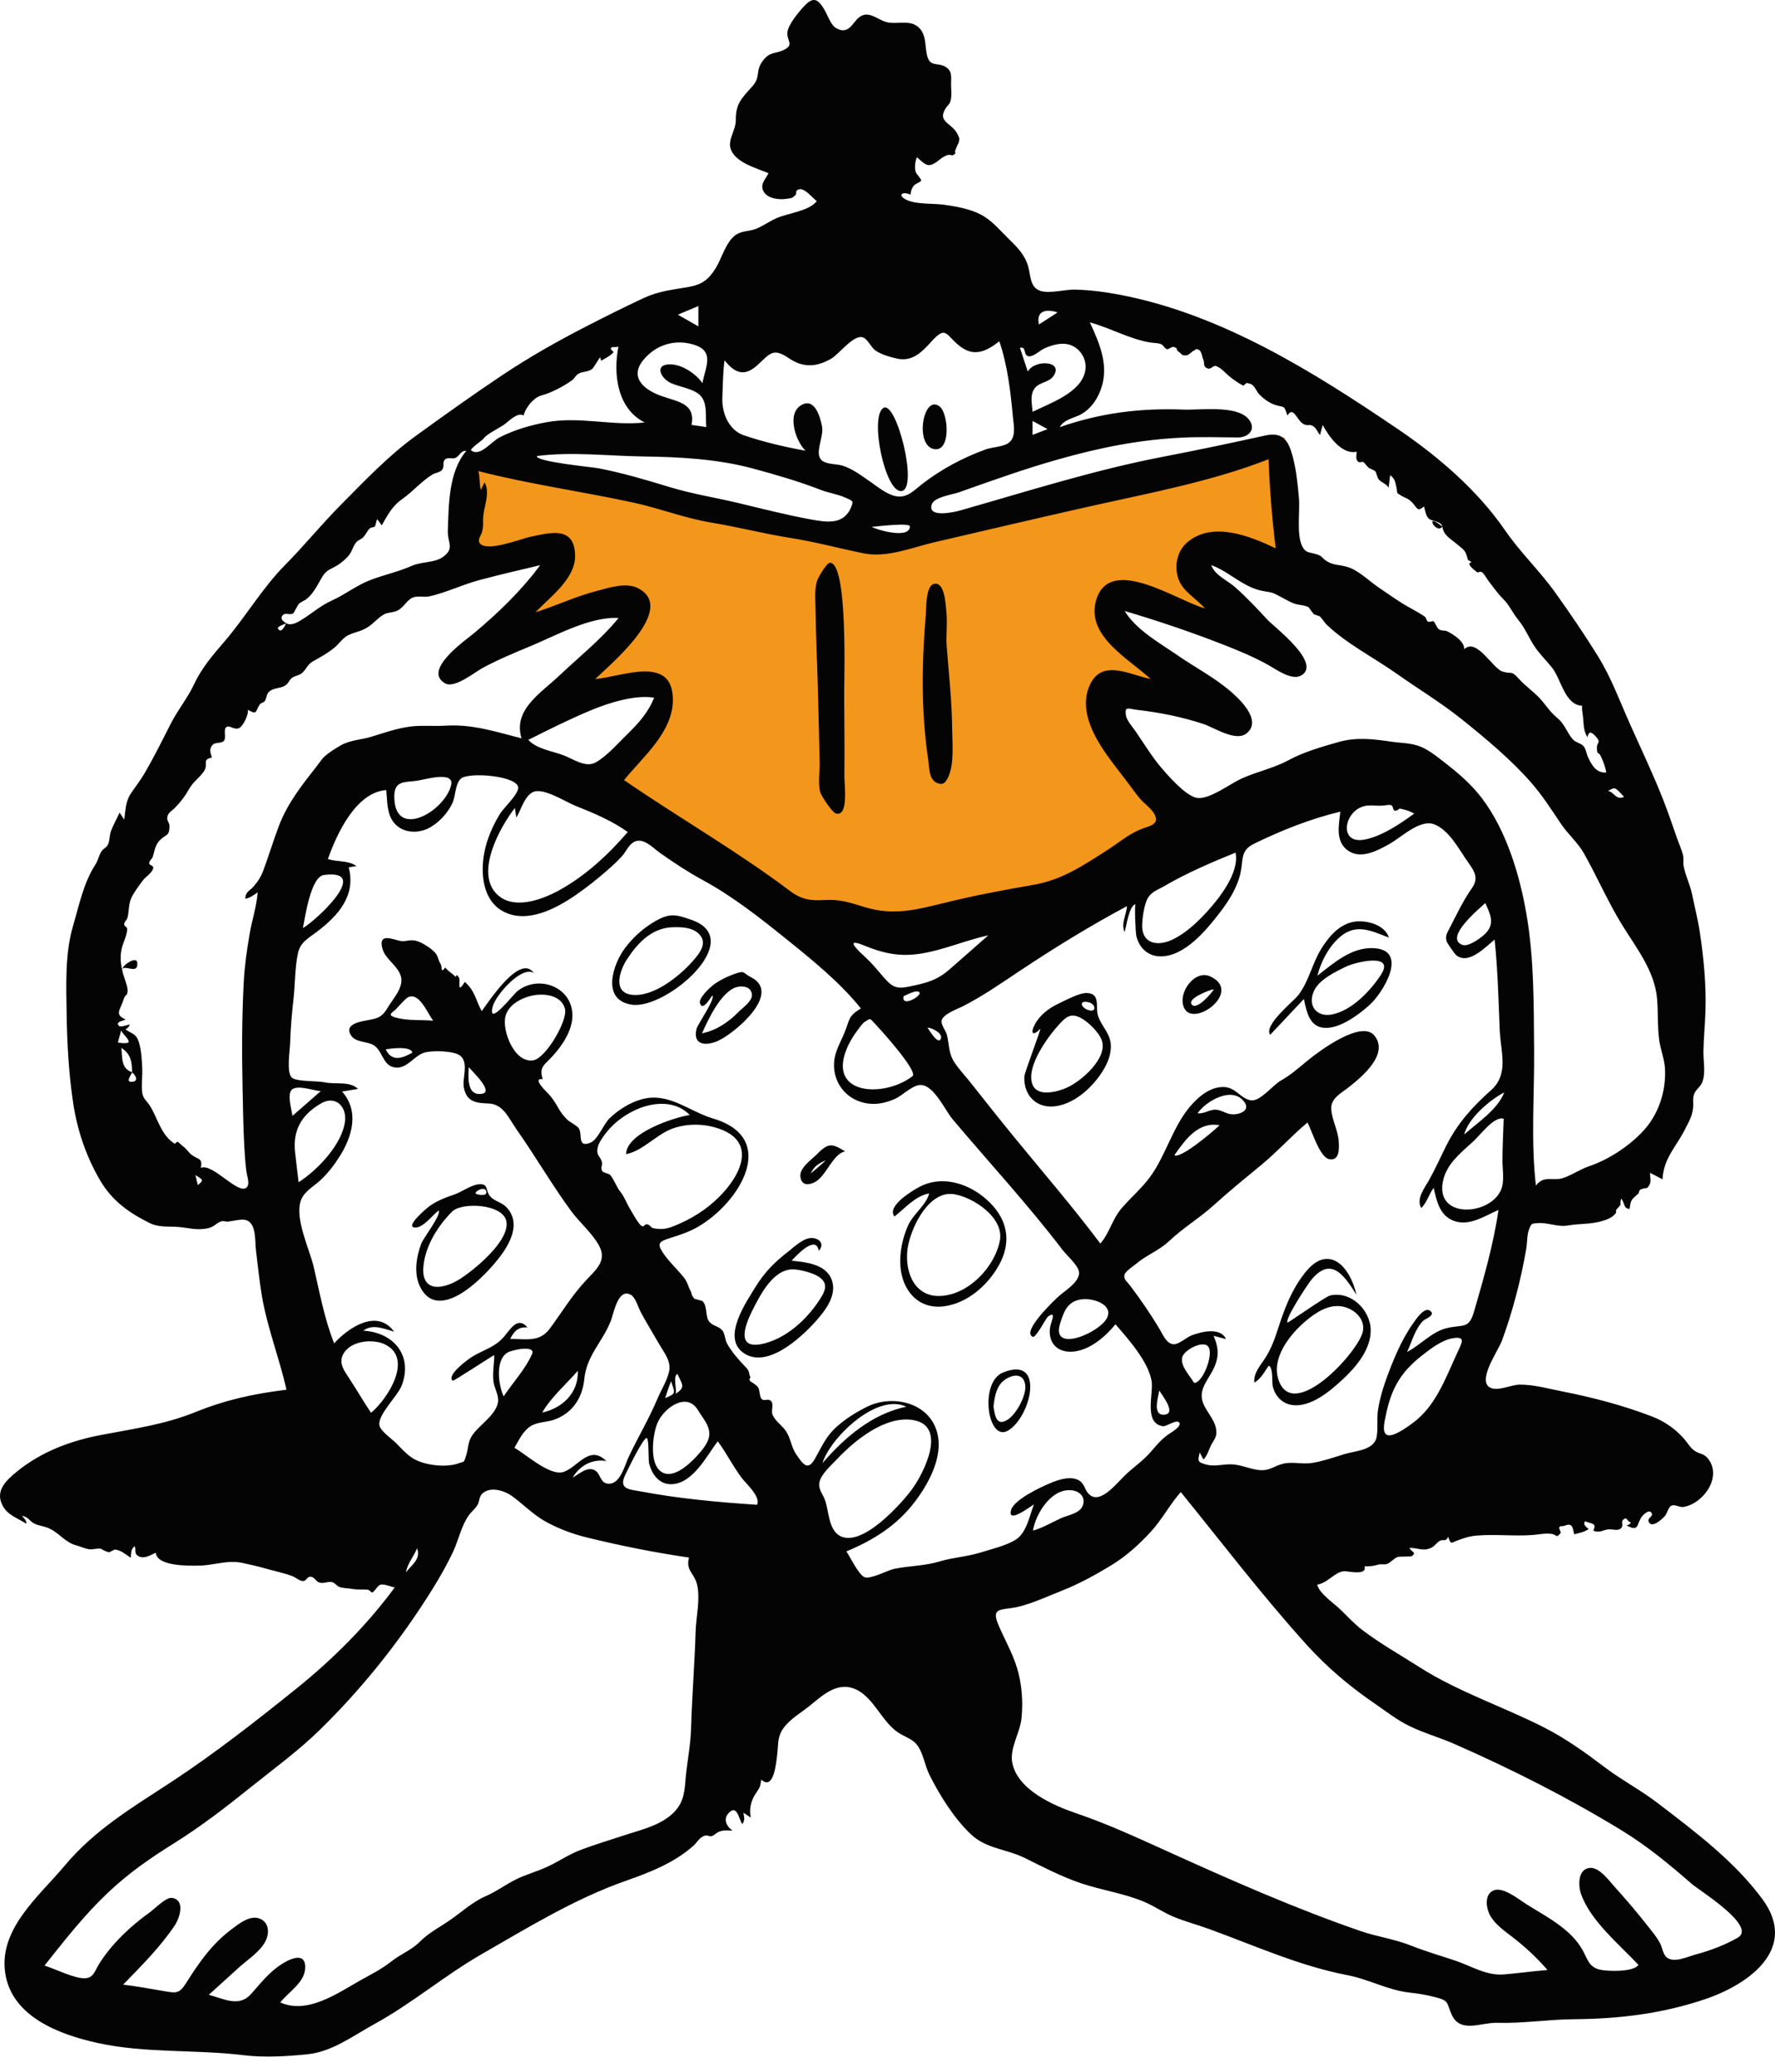 <svg width="108" height="126" viewBox="0 0 108 126" fill="none" xmlns="http://www.w3.org/2000/svg">
<g id="Vector">
<path fill-rule="evenodd" clip-rule="evenodd" d="M28.548 28.136C28.42 30.231 28.291 32.326 28.163 34.422C28.988 34.184 34.234 32.64 33.91 34.206C33.678 35.328 32.203 36.542 31.451 37.324C30.759 38.043 30.047 38.744 29.317 39.424C30.659 38.91 32.013 38.424 33.376 37.969C34.407 37.624 35.446 37.288 36.503 37.03C36.896 36.934 37.955 36.543 38.326 36.81C39.3 37.511 34.015 42.673 33.291 43.401C34.315 42.925 35.363 42.492 36.429 42.121C37.199 41.853 39.576 40.83 40.257 41.704C40.986 42.639 39.18 44.787 38.679 45.468C37.962 46.444 37.184 47.38 36.368 48.275C39.76 51.322 43.745 54.033 47.986 55.718C51.096 56.953 54.151 57.268 57.433 56.59C60.804 55.893 64.037 54.557 67.11 53.03C68.915 52.133 70.697 51.162 72.393 50.071C71.694 49.22 71.015 48.352 70.355 47.47C69.413 46.211 68.255 44.835 67.718 43.336C67.193 41.868 69.165 42.155 70.111 42.235C71.48 42.35 72.846 42.595 74.188 42.888C73.239 42.228 72.307 41.541 71.394 40.832C70.204 39.909 68.617 38.864 67.838 37.535C67.153 36.367 68.656 36.662 69.351 36.815C71.009 37.18 72.621 37.802 74.202 38.409C75.36 38.853 76.51 39.319 77.65 39.809C76.943 39.194 76.259 38.55 75.602 37.882C74.719 36.984 73.528 35.888 73.132 34.651C72.326 32.134 77.749 34.033 78.675 34.422C78.504 31.813 78.334 29.205 78.163 26.597C70.981 28.507 63.8 30.418 56.619 32.329C55.843 32.536 54.872 32.986 54.062 33.01C53.329 33.032 52.444 32.702 51.729 32.565L38.734 30.082C35.339 29.433 31.943 28.785 28.548 28.136Z" fill="#F3961C"/>
<path fill-rule="evenodd" clip-rule="evenodd" d="M105.73 117.848C104.954 118.292 104.046 118.634 103.185 118.864C102.679 118.999 101.843 119.416 101.399 119.034C101.186 118.851 101.137 118.434 101.011 118.192C100.812 117.81 100.528 117.48 100.263 117.142C99.62 116.323 98.951 115.533 98.251 114.762C97.919 114.397 97.313 113.545 96.729 113.601C96 113.671 96.018 114.679 96.2 115.194C96.781 116.835 98.541 118.265 99.691 119.5C99.399 119.95 97.793 119.897 97.348 119.791C96.667 119.631 96.598 119.146 96.288 118.592C95.561 117.297 94.088 116.572 92.876 115.81C92.434 115.532 91.496 114.763 90.92 114.956C90.375 115.14 90.398 115.837 90.572 116.292C90.835 116.979 91.581 117.456 92.133 117.891C92.869 118.47 93.543 119.101 94.156 119.81C93.272 119.882 92.391 120.007 91.509 120.08C90.442 120.168 89.553 119.582 88.571 119.25C87.658 118.942 86.749 118.682 85.852 118.326C84.844 117.927 83.789 117.788 82.773 117.438C78.785 116.065 74.877 114.337 71.034 112.596C69.203 111.766 67.409 110.936 65.501 110.286C64.111 109.813 61.925 108.87 61.593 107.213C61.418 106.338 62.057 105.397 62.151 104.523C62.262 103.494 62.175 102.362 61.861 101.375C61.585 100.506 61.127 99.7 60.767 98.866C60.346 97.893 60.723 97.908 61.539 97.798C62.516 97.665 63.657 97.115 64.575 96.757C65.633 96.344 66.682 95.767 67.651 95.174C68.528 94.638 69.29 93.946 69.988 93.195C70.698 92.431 71.157 91.526 71.844 90.743C74.376 93.858 76.784 97.02 79.475 100.001C80.745 101.407 82.126 102.57 83.692 103.64C84.345 104.087 84.994 104.597 85.706 104.95C86.596 105.392 87.592 105.666 88.507 106.07C92.016 107.616 95.365 109.306 98.639 111.301C100.223 112.266 101.553 113.373 102.947 114.584C103.381 114.961 106.937 117.157 105.73 117.848ZM64.563 92.33C63.996 92.587 63.455 92.921 62.85 93.086C63.022 92.042 63.995 90.468 65.244 90.641C65.721 90.707 66.081 91.078 65.871 91.588C65.681 92.053 64.967 92.148 64.563 92.33ZM25.088 64.023C24.445 64.378 23.846 64.585 23.469 63.823C23.748 63.767 25.017 63.598 25.088 64.023ZM24.018 61.869C23.521 61.718 23.918 61.56 24.089 61.378C24.223 61.237 24.663 60.74 24.818 60.658C25.499 60.297 26.026 61.641 26.352 62.077C25.58 62.008 24.769 62.097 24.018 61.869ZM29.33 66.52C28.388 66.68 28.493 65.501 28.521 64.905C28.72 65.147 30.064 66.396 29.33 66.52ZM32.451 64.485C31.303 64.679 30.544 62.695 30.75 61.828C30.931 61.063 31.821 60.636 32.529 60.524C33.216 60.414 34.172 60.564 34.376 61.355C34.556 62.055 33.216 64.356 32.451 64.485ZM59.628 94.43C58.803 94.683 57.995 94.715 57.166 94.964C56.224 95.246 55.354 95.221 54.411 95.413C54.027 95.492 52.993 96.05 52.619 95.926C52.248 95.802 51.712 94.652 51.499 94.353C53.167 93.659 54.59 92.764 55.689 91.303C56.563 90.141 57.501 88.401 56.951 86.901C56.331 85.211 54.192 84.844 52.767 85.55C52.092 85.884 51.424 86.299 50.868 86.808C50.232 87.39 49.982 88.025 49.57 88.742C49.153 89.468 48.861 89.064 48.445 88.448C48.089 87.921 48.136 87.389 47.691 86.87C47.464 86.605 47.113 86.349 46.995 86.006C46.92 85.789 47.078 85.404 46.936 85.233C46.736 84.993 46.492 85.275 46.324 85.061C46.203 84.905 46.242 84.549 46.117 84.355C46.008 84.244 45.886 84.149 45.752 84.071C45.589 83.99 45.56 83.89 45.663 83.769C45.533 83.529 45.658 83.448 45.381 83.157C44.949 82.702 44.555 82.267 44.248 81.731C44.107 81.485 44.121 81.121 43.946 80.909C43.706 80.617 43.307 80.661 43.101 80.3C42.918 79.978 43.041 79.415 42.738 79.123C42.578 79.078 42.419 79.033 42.259 78.989C42.139 78.872 42.069 78.731 42.049 78.564C41.88 78.305 41.847 78.001 41.635 77.728C41.229 77.205 40.682 76.721 40.323 76.17C39.946 75.591 40.146 75.493 40.801 75.286C41.392 75.098 41.932 74.925 42.48 74.606C45.012 73.132 47.413 69.223 43.394 68.028C41.902 67.585 40.676 66.394 39.023 66.862C38.306 67.065 37.625 67.498 37.09 68.011C36.721 68.365 36.379 69.314 35.925 69.496C35.109 69.823 35.454 69.006 35.222 68.631C35.112 68.452 34.667 68.246 34.502 68.083C34.308 67.892 34.121 67.651 33.987 67.415C33.737 66.976 33.585 66.732 33.225 66.375C33.089 66.24 32.412 65.544 33.023 65.635C32.776 64.881 33.136 64.768 33.635 64.217C34.221 63.57 34.826 62.672 34.829 61.765C34.836 60.026 32.775 59.246 31.48 60.279C31.216 60.489 29.658 62.517 29.977 61.224C30.149 60.526 31.741 58.705 32.478 59.176C31.651 57.971 29.752 60.897 29.309 61.496C28.931 60.801 28.904 60.257 28.279 59.719C27.771 60.535 28.04 59.643 27.927 59.462C27.685 59.071 27.818 59.518 27.687 59.379C27.523 59.206 27.266 59.07 27.092 58.84C26.794 59.245 26.913 58.81 26.822 58.658C26.608 58.305 26.691 58.1 26.325 57.793C26.058 57.57 25.533 57.223 25.175 57.191C24.762 57.155 24.647 57.313 24.226 57.196C23.69 57.047 23.016 56.818 23.275 57.714C23.463 58.365 24.229 58.736 24.397 59.401C24.566 60.071 23.903 60.746 23.582 61.295C23.169 61.999 22.832 61.942 22.085 62.101C21.607 62.202 20.969 62.419 21.379 62.999C21.672 63.413 22.357 63.326 22.743 63.571C23.285 63.915 23.277 64.763 23.969 64.91C24.73 65.073 25.166 64.225 25.808 64.02C26.265 63.875 27.678 63.891 28.038 64.234C28.527 64.701 28.104 65.593 28.227 66.173C28.411 67.033 28.993 67.086 29.729 67.113C30.635 67.147 30.953 68.017 31.441 68.707C32.582 70.324 33.574 72.047 34.743 73.642C35.261 74.348 36.018 74.976 36.442 75.743C36.965 76.689 36.239 77.235 35.612 77.915C34.793 78.802 34.181 79.813 33.47 80.783C32.839 81.645 32.054 81.431 31.045 81.431C31.27 80.967 31.541 80.678 32.094 80.734C31.515 80.028 31.053 80.836 30.677 81.283C30.135 81.931 29.427 82.087 28.73 82.513C28.483 82.663 27.139 83.639 27.547 83.972C27.594 84.01 29.818 82.547 30.071 82.413C30.071 82.953 29.953 83.514 30.029 84.051C30.084 84.445 30.361 84.856 30.302 85.266C30.19 86.039 29.191 86.647 28.762 87.25C28.44 87.703 28.518 88.061 28.353 88.547C28.203 88.991 28.282 88.857 27.909 88.994C27.148 89.273 25.869 89.123 25.18 88.726C24.753 88.479 24.425 88.09 24.078 87.746C23.817 87.488 23.159 87.046 23.086 86.683C22.962 86.06 24.199 84.901 24.445 84.258C25.136 82.443 23.95 81.032 22.104 80.929C22.672 80.49 23.378 80.821 23.978 80.988C22.952 79.567 21.201 80.737 20.331 81.702C19.737 80.2 19.45 78.615 19.087 77.048C18.84 75.982 17.899 74.078 18.318 72.979C18.521 72.448 19.095 72.152 19.491 71.784C19.941 71.365 20.327 70.865 20.656 70.347C21.432 69.127 21.88 67.587 20.812 66.385C21.136 66.332 21.461 66.278 21.785 66.225C21.258 65.729 20.425 65.971 19.74 65.823C19.305 65.73 18.054 65.791 17.764 65.544C17.415 65.249 17.639 63.888 17.651 63.485C17.68 62.544 17.759 61.639 17.863 60.703C17.961 59.819 17.941 58.864 18.124 57.996C18.272 57.291 18.746 57.077 19.293 56.661C20.599 55.668 21.664 54.461 21.218 52.749C21.376 52.724 21.534 52.699 21.692 52.674C21.181 52.304 20.52 52.439 19.951 52.243C20.473 50.773 21.628 48.189 23.504 48.05C23.568 48.707 23.524 49.489 23.967 50.033C24.472 50.652 25.358 50.715 26.042 50.387C26.662 50.089 27.245 49.459 27.531 48.836C27.724 48.414 27.689 47.701 28.029 47.367C28.484 46.919 31.624 47.189 31.528 47.946C31.471 48.391 30.632 49.138 30.397 49.533C29.968 50.254 29.624 51.035 29.466 51.863C29.227 53.122 29.365 54.783 30.643 55.444C32.097 56.197 33.868 55.24 35.06 54.414C35.714 53.96 36.348 53.459 36.946 52.933C37.265 52.653 37.585 52.364 37.865 52.046C38.072 51.811 38.238 51.432 38.493 51.256C39.096 50.84 39.687 51.545 40.197 51.902C41.027 52.482 41.854 53.033 42.746 53.517C44.555 54.497 46.209 55.795 47.809 57.084C49.419 58.381 51.078 59.715 52.381 61.331C51.592 61.816 51.733 61.942 51.381 62.809C51.132 63.423 50.789 63.947 50.749 64.63C50.681 65.809 51.437 66.814 52.586 67.074C53.228 67.22 53.84 67.103 54.435 66.841C54.898 66.637 55.359 66.134 55.842 66.009C56.741 65.778 57.459 67.475 57.963 68.073C60.199 70.727 62.563 73.277 64.669 76.04C64.902 76.347 65.595 76.944 65.651 77.35C65.732 77.932 64.817 78.486 64.437 78.82C64.238 78.995 62.123 80.984 62.833 81.3C63.036 81.39 63.628 80.169 63.776 80.065C64.331 79.674 63.911 80.44 63.878 80.827C63.796 81.79 64.457 82.314 65.386 82.192C66.377 82.062 67.26 81.279 67.873 80.54C68.642 81.43 69.844 82.777 70.066 83.966C70.208 84.726 69.551 86.586 70.778 86.741C70.966 86.765 71.644 86.262 71.77 86.547C71.876 86.786 71.143 87.193 71.037 87.272C70.585 87.609 70.312 87.971 69.948 88.379C69.519 88.859 68.934 89.262 68.453 89.722C67.945 90.206 66.941 91.52 66.272 90.885C65.935 90.566 66.024 90.149 65.485 89.961C64.994 89.791 64.372 90.007 63.916 90.196C63.402 90.409 61.711 91.186 61.523 91.826C61.264 92.708 62.662 91.647 62.911 91.492C62.627 92.212 62.47 93.254 61.749 93.674C61.149 94.022 60.286 94.227 59.628 94.43ZM50.04 88.987C50.52 87.444 53.351 84.693 55.14 85.554C53.055 85.991 51.4 87.418 50.04 88.987ZM51.099 93.405C50.401 93.017 50.439 91.887 50.195 91.226C50.055 90.847 49.776 90.57 49.858 90.15C49.954 89.656 50.583 89.108 50.918 88.752C51.972 87.632 53.827 86.102 55.523 86.359C57.682 86.686 56.218 89.585 55.483 90.583C54.857 91.434 52.442 94.154 51.099 93.405ZM46.062 91.518C43.727 91.362 41.4 91.154 39.096 90.725C38.28 90.573 37.596 90.596 38.063 89.657C38.217 89.347 39.147 87.405 39.357 87.461C39.482 87.494 39.453 88.828 39.49 88.981C39.655 89.668 40.118 90.309 40.898 90.265C42.176 90.194 42.999 88.543 43.671 87.656C44.21 88.381 44.6 89.185 45.141 89.898C45.4 90.238 46.301 91.03 46.062 91.518ZM32.372 82.353C31.98 83.251 31.192 84.106 30.645 84.921C30.335 84.265 30.117 82.76 30.852 82.275C31.13 82.091 32.62 81.784 32.372 82.353ZM40.471 85.029C40.578 84.683 40.698 84.34 40.831 84.003C41.059 84.722 41.176 84.743 40.471 85.029ZM42.469 85.766C42.753 86.246 43.225 86.719 43.151 87.322C43.095 87.779 42.682 88.248 42.387 88.566C41.898 89.093 40.816 90.105 40.109 89.405C39.518 88.82 39.724 87.213 39.998 86.555C40.391 85.616 41.794 84.621 42.469 85.766ZM41.083 84.781C41.245 84.717 40.904 83.668 41.221 83.564C41.497 84.194 41.757 84.364 41.083 84.781ZM36.621 70.67C36.516 70.283 36.274 70.299 36.361 69.821C36.418 69.508 36.667 69.173 36.856 68.924C37.232 68.429 37.729 68.021 38.265 67.712C39.398 67.059 40.955 66.788 41.969 67.81C41.021 67.959 38.113 68.896 38.095 70.193C39.149 69.99 39.979 68.93 41.037 68.597C41.905 68.322 42.846 68.342 43.71 68.631C46.075 69.423 45.092 71.467 43.757 72.794C42.965 73.582 42.015 74.171 40.976 74.577C40.496 74.764 40.201 74.785 39.728 74.691C39.64 74.673 39.537 74.509 39.431 74.474C39.167 74.386 39.243 74.682 39.026 74.549C38.837 74.434 38.433 73.686 38.304 73.472C38.099 73.131 38.003 72.8 37.751 72.489C37.499 72.178 37.377 71.76 37.144 71.479C37.032 71.343 36.725 71.349 36.642 71.217C36.519 71.018 36.676 70.873 36.621 70.67ZM32.99 85.911C33.527 84.978 34.446 84.185 35.158 83.369C35.201 84.71 34.24 85.629 32.99 85.911ZM33.716 86.343C34.826 85.952 35.437 85.018 35.55 83.885C35.694 82.45 36.595 81.697 37.137 80.408C37.345 79.914 37.588 78.288 38.394 78.754C38.67 78.913 38.834 79.514 38.978 79.785C39.327 80.441 39.724 81.077 40.093 81.721C40.395 82.245 40.846 82.772 40.713 83.404C40.597 83.954 40.224 84.541 40.006 85.06C39.491 86.286 38.813 87.415 38.248 88.614C38.019 89.098 37.749 90.243 37.052 90.237C36.501 90.233 36.562 89.629 36.199 89.423C35.74 89.162 35.219 89.658 34.843 89.864C35.276 89.132 36.034 88.717 36.887 88.855C35.866 87.839 35.177 89.21 34.301 89.515C33.471 89.805 31.999 88.44 31.3 88.053C31.568 87.601 31.809 87.047 32.269 86.749C32.705 86.467 33.24 86.51 33.716 86.343ZM24.693 95.63C24.814 95.044 25.158 94.699 25.376 94.167C25.628 94.811 25.037 95.192 24.693 95.63ZM42.325 99.22C42.266 101.191 42.105 103.156 42.047 105.127C42.02 106.036 41.859 106.903 41.752 107.802C41.662 108.562 41.708 109.308 41.23 109.957C40.475 110.981 39.01 111.275 37.871 111.654C37.035 111.932 36.19 112.185 35.364 112.494C34.622 112.772 34.023 113.194 33.317 113.525C32.685 113.821 32.003 113.996 31.374 114.312C30.724 114.638 30.21 115.036 29.542 115.326C28.742 115.674 28.083 116.292 27.372 116.783C26.745 117.215 26.083 117.549 25.544 118.093C25.039 118.603 24.4 118.826 23.827 119.279C23.222 119.758 22.588 120.07 21.92 120.445C20.55 121.215 18.702 122.53 17.054 121.782C17.525 121.18 18.49 120.601 18.563 119.771C18.659 118.69 17.718 119.088 17.173 119.433C16.348 119.956 15.892 120.587 15.264 121.284C14.53 122.098 13.602 121.55 12.704 121.321C13.318 120.768 13.927 120.21 14.54 119.656C15.058 119.189 15.85 118.683 16.166 118.036C16.391 117.574 16.38 116.94 15.836 116.7C15.228 116.432 14.54 116.998 14.089 117.335C12.893 118.23 12.106 119.364 11.32 120.61C10.903 121.272 10.71 121.221 9.942 121.089C9.127 120.949 8.313 120.799 7.492 120.701C8.579 119.584 9.795 118.373 10.654 117.066C10.932 116.643 11.295 115.527 10.447 115.424C10.098 115.382 9.402 116.096 9.133 116.289C7.955 117.131 6.822 118.193 6.042 119.422C5.784 119.828 5.703 120.279 5.204 120.313C4.552 120.357 3.339 119.734 2.71 119.542C3.913 118.025 5.107 116.498 6.513 115.161C7.804 113.932 9.092 113.039 10.602 112.096C12.221 111.086 13.729 109.923 15.215 108.73C16.637 107.587 18.123 106.509 19.432 105.234C22.048 102.685 24.377 99.755 26.307 96.656C26.758 95.931 27.183 95.187 27.55 94.416C27.895 93.691 28.054 92.825 28.52 92.165C28.681 91.938 28.907 91.769 29.051 91.531C29.186 91.307 29.14 91.037 29.346 90.839C29.823 90.381 30.692 90.657 31.138 90.978C31.855 91.494 32.434 92.121 33.222 92.553C34.015 92.987 34.872 93.303 35.75 93.517C37.801 94.015 39.834 94.424 41.924 94.728C41.709 95.525 42.237 95.65 42.412 96.368C42.624 97.239 42.352 98.334 42.325 99.22ZM22.576 85.923C22.111 85.232 21.696 84.51 21.239 83.814C20.96 83.391 20.615 82.936 20.853 82.418C21.254 81.545 22.668 81.389 23.435 81.77C25.179 82.636 23.559 85.11 22.576 85.923ZM17.959 70.121C17.799 68.771 18.315 67.813 19.537 67.105C20.408 66.6 21.109 67.29 20.99 68.21C20.809 69.611 19.311 71.17 18.168 71.901C18.093 71.309 18.03 70.715 17.959 70.121ZM17.773 66.257C18.134 65.971 19.099 66.336 19.516 66.361C18.942 66.863 18.368 67.365 17.793 67.866C17.756 67.522 17.441 66.521 17.773 66.257ZM19.711 53.215C22.617 52.838 19.272 55.956 18.43 56.445C18.567 55.781 18.903 53.321 19.711 53.215ZM27.447 47.756C27.056 49.354 24.023 51.098 23.991 48.48C23.98 47.504 24.527 47.583 25.327 47.49C25.784 47.436 27.669 46.842 27.447 47.756ZM16.969 50.231C16.629 51.125 16.356 52.042 16.022 52.937C15.874 53.333 15.7 53.605 15.425 53.919C15.194 54.181 14.92 54.248 14.929 54.663C15.218 54.607 15.444 54.435 15.677 54.269C15.62 55.091 15.33 55.977 15.189 56.796C15.02 57.779 14.88 58.763 14.828 59.76C14.715 61.928 14.714 64.088 14.761 66.257C14.786 67.363 14.797 68.469 14.856 69.573C14.886 70.122 14.92 70.674 14.988 71.219C15.015 71.44 15.175 71.909 15.076 72.116C14.688 72.926 12.969 70.699 12.222 71.026C12.33 70.409 12.082 70.544 11.668 70.241C11.468 70.094 11.338 69.843 11.128 69.712C11.065 69.644 10.996 69.584 10.92 69.53C10.833 69.412 10.742 69.425 10.646 69.568C9.805 69.065 9.588 67.993 9.136 67.272C8.904 66.902 8.68 66.844 8.64 66.332C8.606 65.885 8.673 65.43 8.655 64.981C8.634 64.476 8.605 63.918 8.463 63.428C8.298 62.859 8.072 62.906 7.63 62.603C7.766 62.543 7.856 62.443 7.899 62.303C7.758 62.328 7.33 62.503 7.224 62.377C7.014 62.131 7.508 62.098 7.638 61.999C7.084 61.754 7.203 61.551 7.403 61.101C7.46 60.974 7.514 60.783 7.562 60.675C7.667 60.441 7.727 60.589 7.762 60.298C7.795 60.02 7.549 59.472 7.476 59.176C7.354 58.679 7.287 58.249 7.396 57.732C7.485 57.312 7.723 56.932 7.74 56.501C7.745 56.38 7.56 56.34 7.558 56.223C7.554 56.052 7.713 55.977 7.755 55.819C7.861 55.415 7.813 54.988 7.994 54.604C8.157 54.26 8.486 53.814 8.719 53.514C8.881 53.305 9.277 53.071 9.321 52.796C9.349 52.614 9.066 52.635 9.078 52.497C9.095 52.311 9.251 52.251 9.294 52.113C9.412 51.734 9.442 51.37 9.746 51.08C10.13 50.714 10.297 50.867 10.313 50.264C10.32 49.97 10.085 49.925 10.211 49.586C10.28 49.401 10.482 49.293 10.611 49.162C10.995 48.775 11.254 48.431 11.527 47.953C11.768 47.53 12.154 47.285 12.401 46.919C12.724 46.444 12.242 46.208 12.896 46.074C12.803 45.779 12.704 45.54 12.949 45.29C13.103 45.132 13.495 45.229 13.632 45.046C13.788 44.837 13.557 44.341 13.793 44.205C13.985 44.094 14.272 44.435 14.573 44.266C14.803 44.138 15.15 43.429 15.076 43.168C15.67 43.502 15.522 43.272 15.807 42.843C15.87 42.747 16.064 42.726 16.119 42.629C16.228 42.435 16.203 42.237 16.361 42.08C16.625 41.817 17.056 41.885 17.346 41.697C17.586 41.542 17.573 41.375 17.764 41.229C17.927 41.104 18.196 41.08 18.355 40.951C18.666 40.698 18.669 40.43 19.058 40.212C19.519 39.953 19.927 39.734 20.346 39.391C20.62 39.168 20.879 38.772 21.199 38.625C21.641 38.421 21.986 38.407 22.419 38.116C22.731 37.906 23.027 37.559 23.334 37.382C23.565 37.249 23.728 37.278 24.02 37.195C24.545 37.046 24.673 36.551 25.101 36.349C25.395 36.211 25.824 36.338 26.147 36.265C27.152 36.039 28.145 35.553 29.154 35.283C30.385 34.954 31.625 34.666 32.866 34.375C31.726 35.92 30.273 37.315 28.8 38.542C28.317 38.945 25.668 40.782 27.096 41.566C27.669 41.881 28.914 40.864 29.377 40.616C30.309 40.115 31.274 39.714 32.25 39.309C33.828 38.655 35.884 37.491 37.638 37.584C36.57 38.894 35.237 39.946 34.016 41.103C32.894 42.166 31.203 43.164 31.732 44.904C30.156 44.503 28.74 44.029 27.101 44.134C26.367 44.181 25.633 44.093 24.902 44.196C24.107 44.308 23.359 44.574 22.595 44.807C21.991 44.992 21.324 45.006 20.768 45.313C20.499 45.462 20.167 45.673 19.926 45.858C19.604 46.103 19.531 46.266 19.278 46.589C18.377 47.743 17.505 48.825 16.969 50.231ZM12.039 72.075C11.99 71.875 11.945 71.693 11.889 71.465C12.39 71.773 12.39 71.773 12.039 72.075ZM8.248 65.713C8.186 65.798 7.926 65.826 7.851 65.752C7.757 65.66 8.004 65.303 8.043 65.227C8.141 65.302 8.366 65.548 8.248 65.713ZM7.174 63.397C7.24 63.154 7.307 62.91 7.373 62.666C7.455 62.892 7.822 63.142 7.83 63.357C7.835 63.5 7.246 63.429 7.174 63.397ZM7.387 63.732C7.962 64.111 8.023 64.558 8.04 65.212C7.351 64.984 7.45 64.317 7.387 63.732ZM17.398 37.92C17.339 38.077 17.093 38.567 16.912 38.225C16.854 38.115 17.277 37.965 17.398 37.92ZM17.232 37.386C17.375 37.258 17.661 37.417 17.822 37.313C17.935 37.241 17.898 37.167 17.951 37.124C17.961 37.115 18.115 36.805 18.177 36.734C18.288 36.611 18.53 36.533 18.665 36.422C19.042 36.109 19.255 35.698 19.492 35.28C19.775 34.781 19.866 34.724 20.322 34.495C20.637 34.338 20.881 34.145 21.137 33.877C21.432 33.569 21.41 33.348 21.652 33.011C21.772 32.845 21.944 32.824 22.084 32.69C22.251 32.529 22.336 32.305 22.49 32.143C22.557 32.073 22.771 32.073 22.812 32.013C22.863 31.937 22.903 31.634 22.952 31.578C23.044 31.702 23.136 31.827 23.229 31.951C23.592 31.312 23.858 30.783 24.466 30.357C25.105 29.91 25.656 29.256 26.317 28.856C26.465 28.766 26.767 28.728 26.881 28.596C27.073 28.371 26.907 28.172 27.046 27.981C27.205 27.765 27.512 27.94 27.714 27.847C27.969 27.729 28.042 27.385 28.371 27.423C27.29 28.701 27.304 30.691 27.247 32.287C27.222 32.975 27.655 33.322 27.015 33.827C26.471 34.257 25.704 34.129 25.06 34.412C24.253 34.767 23.388 34.956 22.564 35.265C21.711 35.585 21.026 36.145 20.205 36.516C19.482 36.843 18.988 37.307 18.326 37.711C18.08 37.861 17.698 38.078 17.405 37.899C17.221 37.787 16.992 37.602 17.232 37.386ZM29.438 26.666C29.485 26.484 30.407 26.007 30.634 25.851C30.975 25.617 31.479 25.045 31.859 25.272C31.991 24.745 32.505 24.157 32.959 24.046C33.463 23.922 34.327 23.489 34.823 23.112C34.967 23.002 35.015 22.841 35.185 22.738C35.482 22.558 35.776 22.656 36.062 22.411C36.106 22.373 36.501 21.721 36.517 21.727C36.537 21.797 36.555 21.868 36.571 21.939C36.871 21.773 37.139 21.64 37.326 21.428C37.368 21.38 37.093 21.255 37.18 21.159C37.286 21.043 37.523 21.173 37.631 21.062C37.297 22.72 37.545 24.854 39.227 25.695C37.227 25.911 35.273 25.309 33.249 25.679C32.279 25.856 31.294 26.146 30.413 26.592C29.872 26.865 29.182 27.843 28.644 27.368C28.857 27.084 29.183 26.907 29.438 26.666ZM39.143 21.896C39.891 20.981 41.025 20.619 42.168 20.947C43.506 21.331 42.941 22.265 42.739 23.303C42.353 22.737 41.517 22.176 40.805 22.159C39.796 22.135 40.177 22.976 40.783 23.277C41.334 23.551 42.28 23.627 42.674 24.125C43.058 24.61 42.911 25.402 42.973 25.974C42.674 25.929 42.376 25.885 42.077 25.84C42.328 24.507 41.225 24.442 40.197 24.066C39.158 23.687 38.292 22.937 39.143 21.896ZM42.493 18.613V19.85C42.077 19.613 41.661 19.376 41.245 19.139C41.661 18.963 42.077 18.788 42.493 18.613ZM45.837 28.501C47.225 28.877 48.605 29.276 49.94 29.795C50.425 29.983 50.956 30.05 51.431 30.263C51.883 30.466 51.951 30.445 51.79 30.841C51.339 31.952 50.272 31.76 49.336 31.59C47.871 31.324 46.437 30.955 44.991 30.608C43.578 30.269 42.134 30.047 40.742 29.622C39.313 29.186 37.921 28.774 36.451 28.486C36.023 28.402 32.63 28.091 32.656 27.736C34.792 27.459 36.992 27.732 39.138 27.761C41.369 27.791 43.673 27.915 45.837 28.501ZM43.951 24.204C43.978 23.44 43.988 22.674 44.083 21.915C44.719 22.699 45.293 22.934 46.094 22.199C46.861 21.495 47.032 21.128 48.005 21.79C48.848 22.363 49.646 22.337 50.541 21.835C51.087 21.528 51.965 20.276 52.539 20.534C52.813 20.657 53.014 21.152 53.29 21.334C53.636 21.562 54.169 21.721 54.573 21.809C55.527 22.018 56.096 21.405 56.695 20.748C57.563 19.797 57.538 20.349 58.343 21.009C59.241 21.745 59.992 21.386 60.805 20.758C61.301 22.209 61.486 23.794 61.626 25.316C61.673 25.83 61.849 26.559 61.388 26.923C61.063 27.179 60.372 27.189 59.98 27.331C58.581 27.837 57.235 28.555 56.064 29.474C55.608 29.832 55.21 30.271 54.587 30.189C53.993 30.112 53.416 29.614 52.938 29.286C52.419 28.93 51.894 28.525 51.288 28.327C50.934 28.211 50.365 28.253 50.054 28.04C49.477 27.643 50.157 26.604 50.013 25.906C49.904 25.376 49.599 24.271 48.869 24.582C47.783 25.044 48.415 26.848 49.012 27.411C47.791 27.194 46.438 26.877 45.26 26.474C44.35 26.163 43.919 25.136 43.951 24.204ZM64.441 27.924C66.949 27.22 69.295 26.745 71.905 26.617C73.061 26.56 74.179 26.596 75.321 26.606C75.979 26.612 76.48 26.082 75.955 25.472C75.228 24.627 73.01 24.949 72.027 24.911C69.392 24.809 66.977 25.108 64.482 25.977C64.746 25.491 65.38 25.428 65.814 25.176C66.347 24.868 66.709 24.36 66.937 23.796C67.529 22.329 66.933 20.947 66.314 19.607C67.531 19.934 68.79 20.651 70.013 20.833C70.27 20.871 70.434 20.847 70.661 20.94C70.801 20.998 70.845 21.196 71.017 21.239C71.101 21.26 71.301 21.071 71.395 21.098C71.768 21.203 71.473 21.231 71.709 21.384C71.896 21.505 71.881 21.661 72.224 21.604C72.376 21.578 72.541 21.343 72.621 21.337C72.723 21.328 72.699 21.204 72.856 21.24C73.14 21.306 73.115 21.673 73.209 21.853C73.311 22.045 73.167 22.3 73.474 22.405C73.703 22.483 73.76 22.241 73.955 22.259C74.073 22.269 74.319 22.44 74.424 22.544C74.76 22.878 75.222 23.248 75.674 23.465C75.63 23.421 75.888 23.313 75.826 23.287C75.785 23.271 76.056 23.336 76.051 23.335C76.313 23.395 76.451 23.796 76.583 23.942C76.826 24.211 77.204 24.494 77.544 24.612C78.133 24.817 78.115 24.572 78.33 25.272C78.749 24.614 78.909 25.716 79.428 25.837C79.697 25.9 79.666 25.785 79.91 25.926C80.078 26.022 80.19 26.318 80.316 26.46C80.371 26.255 80.425 26.049 80.479 25.844C80.853 26.552 81.66 27.675 82.545 27.472C82.545 27.666 82.466 27.897 82.615 28.062C82.72 28.177 82.889 28.046 82.971 28.113C83.042 28.172 83.213 28.405 83.268 28.443C83.376 28.519 83.571 28.574 83.665 28.649C83.747 28.715 83.788 29.032 83.879 29.146C84.051 29.361 84.349 29.404 84.489 29.662C84.521 29.408 84.553 29.153 84.585 28.899C84.864 29.114 84.888 29.282 84.957 29.597C85.054 30.046 84.925 29.941 85.234 30.13C85.538 30.316 85.697 30.295 85.976 30.619C86.249 30.935 86.252 31.131 86.646 30.801C86.72 31.045 86.743 31.361 86.939 31.548C87.087 31.689 87.7 31.695 87.758 32.029C86.607 31.058 87.365 32.533 87.759 32.032C87.842 32.568 88.235 32.742 88.683 33.124C89.102 33.48 89.17 33.454 89.313 34.053C89.31 34.039 89.523 34.172 89.538 34.198C89.131 34.256 89.763 34.712 89.87 34.795C89.948 34.856 90.049 34.711 90.178 34.809C90.327 34.922 90.447 35.177 90.568 35.332C90.894 35.75 91.136 36.109 91.48 36.449C91.851 36.816 92.031 37.28 92.387 37.709C92.782 38.186 92.996 38.733 93.326 39.251C93.641 39.742 94.058 40.137 94.422 40.588C95.001 41.304 95.198 42.883 96.279 42.925C96.216 42.99 96.304 43.479 96.314 43.57C96.366 44.014 96.332 44.441 96.594 44.844C96.655 44.385 96.895 44.562 97.104 44.803C97.451 45.204 97.146 45.103 97.164 45.51C97.186 46.002 97.242 45.621 97.43 46.051C97.577 46.389 97.658 46.607 97.737 46.981C97.126 47.03 96.846 46.531 96.621 46.047C96.526 45.845 96.494 45.513 96.327 45.355C96.149 45.187 95.905 45.173 95.722 44.986C95.372 44.625 95.22 44.063 94.807 43.712C94.34 43.315 94.237 43.128 93.851 42.654C93.424 42.129 92.834 41.761 92.387 41.254C91.938 40.746 91.975 41.023 91.411 40.839C90.812 40.643 89.844 38.76 89.089 39.485C89.119 39.011 88.408 38.564 88.049 38.392C87.893 38.318 87.713 38.385 87.557 38.274C87.389 38.153 87.377 37.92 87.207 37.775C87.207 37.775 86.946 37.838 86.893 37.812C86.785 37.757 86.785 37.564 86.69 37.501C86.427 37.325 86.113 37.141 85.834 36.991C85.156 36.627 84.556 36.179 83.901 35.741C83.341 35.366 82.662 34.688 82.013 34.49C81.447 34.317 81.091 34.405 80.627 34.059C80.375 33.87 80.449 33.807 80.043 33.69C79.657 33.578 79.44 33.636 79.235 33.226C78.877 32.509 79.103 31.11 79.034 30.306C78.96 29.452 78.873 28.578 78.651 27.748C78.387 26.768 78.04 26.255 76.988 26.486C74.904 26.944 72.845 27.38 70.751 27.782C66.58 28.583 62.48 29.891 58.4 31.052C58.089 31.141 56.355 31.538 56.709 30.641C56.872 30.228 57.97 30.074 58.337 29.944C60.354 29.23 62.38 28.503 64.441 27.924ZM63.74 26.099C63.435 26.215 63.131 26.332 62.826 26.448V25.601C63.131 25.767 63.435 25.933 63.74 26.099ZM62.474 21.62C62.738 21.836 63.277 21.315 63.502 21.21C63.886 21.029 64.376 20.875 64.805 20.912C65.598 20.98 66.177 21.76 66.032 22.551C65.786 23.889 63.88 24.522 62.829 25.045C62.795 24.571 62.642 24.001 62.974 23.591C63.263 23.235 63.823 23.26 64.089 22.882C64.759 21.93 62.943 21.843 62.537 22.6C62.377 22.116 62.216 21.633 62.056 21.149C62.443 21.085 62.273 21.456 62.474 21.62ZM64.349 19.001C63.97 19.245 63.592 19.49 63.214 19.734C63.026 18.888 63.666 18.776 64.349 19.001ZM98.815 48.463C98.319 48.7 98.196 48.135 97.839 48.111C98.26 47.852 98.26 47.852 98.815 48.463ZM100.829 60.79C100.891 61.602 100.843 62.422 100.951 63.231C101.033 63.846 101.282 64.418 101.309 65.039C101.367 66.401 100.907 67.788 99.978 68.786C99.1 69.731 97.843 70.543 96.657 70.94C96.123 71.119 95.565 71.515 95.046 71.662C94.472 71.824 93.927 71.471 93.453 72.104C93.137 69.389 93.368 66.552 93.343 63.82C93.318 61.082 93.347 58.343 92.884 55.635C92.472 53.223 91.659 50.509 90.16 48.536C89.551 47.735 88.801 47.078 88.011 46.464C87.601 46.145 87.19 45.804 86.733 45.553C86.03 45.165 85.431 45.219 84.667 45.108C83.572 44.95 82.555 44.817 81.456 45.125C80.434 45.412 79.308 45.739 78.392 46.237C77.479 46.734 76.419 46.939 75.472 47.384C74.828 47.686 73.49 48.697 72.775 48.516C72.083 48.339 71.058 47.165 70.617 46.639C70.052 45.966 69.585 45.187 69.084 44.464C68.908 44.209 68.549 43.817 68.504 43.491C68.424 42.925 68.651 43.11 69.192 43.173C70.582 43.336 71.89 43.594 73.222 44.032C73.886 44.249 75.182 45.131 75.846 44.603C76.858 43.797 75.32 42.411 74.756 41.946C73.796 41.153 72.679 40.564 71.656 39.859C70.569 39.11 69.131 38.313 68.431 37.16C70.474 37.763 72.516 38.454 74.5 39.232C75.407 39.587 76.305 39.963 77.157 40.437C77.636 40.702 78.603 41.421 79.18 41.077C80.434 40.328 77.555 38.155 77.139 37.711C76.494 37.021 75.861 36.337 75.152 35.711C74.673 35.289 73.921 34.992 73.699 34.369C74.493 34.656 75.135 35.22 75.879 35.602C76.269 35.803 76.624 35.918 77.054 35.98C77.513 36.045 77.567 36.118 77.929 36.301C78.21 36.443 78.499 36.633 78.815 36.729C79.04 36.798 79.433 36.81 79.63 36.938C79.731 37.081 79.834 37.222 79.942 37.361C80.062 37.396 80.18 37.437 80.296 37.483C80.471 37.639 80.574 37.853 80.744 38.014C81.976 39.179 83.624 40.013 85.005 40.989C86.312 41.912 87.699 42.748 88.954 43.755C90.398 44.915 91.897 46.162 93.126 47.553C93.82 48.339 94.391 49.23 94.974 50.099C95.396 50.728 96.01 51.251 96.375 51.9C97.171 53.314 97.832 54.844 98.688 56.236C99.561 57.654 100.698 59.064 100.829 60.79ZM89.089 69C89.327 68.018 90.67 66.871 91.528 66.438C91.095 67.508 89.943 68.238 89.089 69ZM91.303 72.425C90.571 73.943 87.353 74.117 87.79 71.87C88.003 70.769 88.912 70.093 89.691 69.373C90.051 69.04 90.934 67.849 91.492 68.041C91.465 68.897 91.415 69.757 91.417 70.614C91.418 71.185 91.562 71.888 91.303 72.425ZM90.373 54.923C90.67 55.59 90.966 56.145 90.415 56.742C90.166 57.011 89.356 57.6 88.99 57.469C87.813 57.05 90.056 55.223 90.373 54.923ZM83.258 48.989C83.541 48.973 83.816 49.016 84.096 48.998C84.375 48.981 84.404 48.931 84.663 48.967C84.69 49.006 84.717 49.046 84.745 49.086C84.78 49.352 84.92 49.381 85.164 49.173C85.503 49.248 85.724 49.298 86.049 49.482C85.173 50.114 84.106 50.848 83.033 51.06C81.335 51.395 81.804 49.069 83.258 48.989ZM57.237 63.193C57.061 63.547 56.554 62.662 56.429 62.497C56.663 62.496 57.414 62.835 57.237 63.193ZM70.875 53.872C72.194 53.103 73.76 52.427 75.176 51.854C75.425 53.054 74.21 54.603 73.462 55.424C72.858 56.088 72.128 56.777 71.308 57.159C70.421 57.572 69.452 57.391 69.495 56.232C69.511 55.808 69.607 55.126 69.78 54.739C70.002 54.24 70.422 54.136 70.875 53.872ZM53.048 32.045C53.244 32.034 55.377 31.758 55.365 32.023C55.332 32.821 53.262 32.194 53.048 32.045ZM37.97 47.442C39.097 46.052 40.915 44.552 40.941 42.61C40.981 39.753 37.809 41.178 36.215 41.297C37.058 40.469 41.294 36.994 38.788 35.759C38.068 35.404 37.044 35.751 36.322 35.937C35.039 36.267 33.847 36.838 32.587 37.236C33.487 36.277 35.043 35.188 34.992 33.737C34.929 31.97 33.479 32.397 32.225 32.657C31.743 32.756 29.591 33.612 29.186 33.031C29.038 32.818 29.278 32.548 29.329 32.358C29.418 32.022 29.391 31.905 29.394 31.563C29.4 30.871 29.859 29.983 29.485 29.34C29.399 29.486 29.326 29.638 29.265 29.796C29.141 29.422 29.224 29.025 29.101 28.651C32.231 29.452 35.416 29.89 38.566 30.573C40.16 30.919 41.661 31.515 43.278 31.783C44.908 32.053 46.51 32.467 48.144 32.725C49.634 32.96 51.062 33.351 52.538 33.651C53.976 33.944 55.452 33.303 56.856 32.978C60.001 32.251 63.145 31.505 66.294 30.8C69.928 29.985 73.708 29.288 77.186 27.93C77.254 29.741 77.399 31.548 77.62 33.347C76.084 32.62 73.804 31.674 72.251 32.973C71.63 33.493 71.438 34.391 71.684 35.154C71.951 35.985 72.77 36.371 73.311 36.996C71.666 36.575 67.423 33.602 66.668 36.607C66.135 38.729 68.736 40.1 70.008 41.294C68.745 41.047 67.053 40.037 66.311 41.66C65.67 43.064 66.443 44.591 67.234 45.748C67.662 46.375 68.144 46.966 68.6 47.573C68.841 47.895 69.076 48.221 69.329 48.532C69.583 48.845 70.062 49.173 70.24 49.51C70.599 50.189 69.876 50.23 69.313 50.475C68.611 50.782 68.008 51.296 67.366 51.706C65.896 52.645 64.611 53.517 62.874 53.816C61.085 54.125 59.363 54.448 57.598 54.879C55.839 55.308 54.402 55.72 52.603 55.166C51.783 54.912 51.116 54.688 50.246 54.735C49.332 54.785 48.798 54.738 48.047 54.172C44.815 51.738 41.306 49.74 37.97 47.442ZM32.143 44.998C33.393 44.371 34.65 43.741 35.941 43.203C37.009 42.757 38.63 42.237 39.8 42.433C39.47 43.279 38.868 43.974 38.223 44.598C37.653 45.149 36.94 45.981 36.25 46.366C35.623 46.715 34.893 46.162 34.275 45.93C33.596 45.675 32.661 45.557 32.143 44.998ZM32.457 48.16C33.08 47.901 34.418 48.769 34.984 48.995C36.096 49.439 37.215 49.902 38.196 50.602C36.999 51.986 35.643 53.251 34.031 54.14C32.971 54.724 31.184 55.395 30.184 54.333C28.928 52.999 30.438 50.28 31.328 49.137C31.357 49.333 31.387 49.528 31.416 49.724C31.7 49.269 31.917 48.385 32.457 48.16ZM55.311 60.003C54.534 60.166 54.27 60.019 53.757 59.423C53.411 59.021 53.07 58.603 52.679 58.241C52.281 57.871 51.296 56.981 52.551 57.493C53.694 57.961 54.674 58.195 55.933 58.011C57.371 57.802 58.713 57.194 60.132 56.886C59.354 57.566 58.582 58.254 57.803 58.932C56.979 59.649 56.357 59.783 55.311 60.003ZM55.488 65.476C53.786 66.757 50.36 66.618 51.513 63.8C51.688 63.372 51.934 62.97 52.217 62.605C52.312 62.483 52.48 62.231 52.615 62.149C52.991 61.921 52.887 61.893 53.249 62.274C53.561 62.602 56.001 65.285 55.488 65.476ZM54.984 60.58C55.139 60.529 55.796 60.148 55.946 60.359C56.098 60.572 54.81 61.31 54.984 60.58ZM67.374 80.113C66.991 81.028 63.928 82.354 64.499 80.508C64.751 79.691 64.99 79.072 65.943 79.01C66.493 78.974 67.71 79.307 67.374 80.113ZM72.867 67.705C73.371 66.971 75.036 65.978 75.747 67.073C76.09 67.6 75.258 67.87 74.756 67.735C74.486 67.662 74.265 67.5 73.972 67.488C73.595 67.473 73.226 67.769 72.867 67.705ZM74.204 68.433C73.861 68.78 71.793 70.52 71.458 70.252C72.134 69.287 72.909 68.209 74.204 68.433ZM70.827 86.04C70.109 86.08 70.467 84.998 70.537 84.566C70.711 84.867 71.624 85.994 70.827 86.04ZM72.651 84.1C72.419 83.687 71.793 83.072 71.934 82.54C72.043 82.133 73.02 81.587 73.429 81.82C73.972 82.13 73.184 84.169 72.651 84.1ZM89.688 79.766C89.38 80.825 89.062 80.552 88.099 80.757C87.133 80.962 86.465 81.783 85.614 82.223C85.91 81.598 86.093 80.837 86.588 80.33C86.702 80.213 87.403 79.982 87.004 79.711C86.655 79.474 86.153 80.243 86.003 80.452C85.266 81.484 84.751 82.744 84.325 83.93C84.116 84.513 83.948 85.107 83.849 85.719C83.761 86.265 83.856 86.836 83.766 87.367C83.621 88.223 82.459 88.227 81.76 88.448C81.127 88.647 80.497 88.864 79.841 88.972C79.271 89.065 78.68 88.895 78.128 89.007C77.531 89.129 77.262 89.483 76.583 89.403C76.029 89.338 75.511 89.083 74.95 89.058C74.425 89.034 73.901 89.216 73.379 89.068C72.852 88.918 72.877 88.861 72.997 88.343C73.072 88.483 73.147 88.622 73.222 88.762C73.432 88.597 73.577 88.095 73.706 87.859C73.906 87.494 74.068 87.368 73.994 86.913C73.885 86.241 73.28 85.763 73.142 85.124C72.999 84.457 73.492 83.912 73.783 83.356C74.181 82.594 74.176 82.029 73.842 81.241C74.094 81.307 74.346 81.374 74.598 81.441C74.253 80.692 73.082 80.995 72.496 81.217C72.201 81.328 71.733 81.767 71.416 81.755C70.98 81.74 70.753 81.167 70.565 80.851C70.023 79.938 69.404 79.036 68.763 78.188C68.586 77.955 68.355 77.805 68.416 77.539C68.468 77.313 68.974 76.993 69.138 76.855C69.753 76.334 70.536 76.046 71.114 75.498C71.987 74.671 72.994 74.078 73.887 73.267C74.817 72.422 75.776 71.646 76.745 70.847C77.727 70.039 78.578 69.086 79.552 68.269C79.805 68.726 80.294 70.365 80.854 70.492C81.506 70.64 81.487 69.868 81.454 69.403C81.408 68.741 81.041 68.098 81 67.466C80.956 66.79 81.606 66.488 82.097 66.097C82.855 65.494 84.532 64.118 83.63 62.986C82.854 62.011 80.328 63.881 79.632 64.443C79.04 64.921 78.583 65.353 77.916 65.729C77.448 65.994 76.662 67.013 76.107 66.919C75.446 66.807 75.188 66.085 74.38 66.109C73.591 66.132 72.92 66.701 72.43 67.272C71.323 68.563 70.943 70.29 69.934 71.635C69.437 72.298 68.792 72.846 68.252 73.474C67.66 74.162 67.534 74.956 66.95 75.63C65.278 73.403 63.457 71.295 61.694 69.141C60.814 68.065 59.952 66.977 59.09 65.886C58.768 65.477 58.404 65.094 58.108 64.665C57.703 64.076 57.776 63.604 57.617 62.948C57.546 62.658 57.216 62.31 57.305 62.032C57.424 61.659 58.258 61.365 58.559 61.213C59.788 60.589 60.903 59.809 62.048 59.047C64.17 57.636 66.317 56.313 68.574 55.108C68.535 55.627 68.197 56.165 68.424 56.686C68.529 56.386 68.697 55.051 69.097 54.994C69.02 55.005 69.084 56.706 69.145 56.949C69.33 57.674 69.866 58.169 70.633 58.165C72.093 58.155 73.402 56.567 74.212 55.514C74.761 54.802 75.288 53.973 75.481 53.082C75.655 52.281 75.464 51.724 76.296 51.318C78.004 50.484 79.725 49.804 81.552 49.362C81.47 50.149 81.242 51.118 81.957 51.684C82.746 52.309 83.779 51.752 84.523 51.339C85.259 50.929 86.395 49.805 87.26 50.131C88.11 50.453 88.702 51.52 89.179 52.228C89.598 52.852 90.055 53.303 89.569 53.999C89.024 54.779 88.67 55.54 88.233 56.387C88.066 56.713 87.906 56.925 88.024 57.259C88.063 57.367 88.5 58.012 88.619 58.105C89.376 58.694 90.4 57.573 90.941 57.147C91.131 58.98 91.174 60.806 91.251 62.645C91.307 63.992 91.829 65.318 90.723 66.303C89.618 67.287 88.696 68.298 88.022 69.631C87.662 70.343 87.34 71.073 86.951 71.771C86.691 72.237 86.142 72.92 86.478 73.468C86.832 73.132 86.937 72.621 87.233 72.242C87.409 73.029 87.587 73.901 88.419 74.234C89.376 74.618 90.328 73.954 91.175 73.585C90.871 75.688 90.278 77.731 89.688 79.766ZM88.709 82.183C88.052 83.587 87.459 85.28 86.246 86.314C85.98 86.541 84.848 87.427 84.417 87.278C84.052 87.152 84.253 86.414 84.317 86.097C84.64 84.49 85.199 83.479 86.502 82.454C87.041 82.03 87.733 81.488 88.428 81.383C89.177 81.271 88.961 81.644 88.709 82.183ZM107.238 115.508C105.535 113.192 103.127 111.392 100.853 109.652C99.822 108.864 98.687 108.273 97.646 107.485C96.469 106.593 95.273 105.734 93.955 105.062C91.455 103.788 88.729 102.901 86.37 101.394C85.219 100.66 83.961 99.95 82.88 99.126C82.404 98.763 81.985 98.3 81.556 97.885C81.157 97.5 80.3 96.94 80.142 96.376C80.805 96.267 81.183 95.623 81.775 95.557C81.971 95.536 83.193 95.859 83.026 95.266C83.47 95.255 83.521 95.248 83.893 95.151C84.047 95.111 84.23 95.174 84.385 95.119C84.623 95.035 84.785 94.792 85.026 94.699C85.197 94.633 85.832 94.707 85.928 94.624C86.191 94.4 85.912 94.419 85.755 94.139C86.266 94.126 86.616 94.384 87.128 94.11C87.284 94.026 87.416 93.834 87.567 93.734C87.835 93.557 87.932 93.831 88.115 93.464C88.287 93.971 88.282 93.831 88.696 93.681C89.109 93.533 89.406 93.425 89.876 93.388C90.998 93.3 92.124 93.436 93.24 93.356C93.649 93.327 93.998 93.234 94.403 93.287C94.761 93.335 94.653 93.583 94.95 93.248C95.019 93.171 94.796 92.957 94.903 92.846C94.95 92.796 95.104 92.831 95.162 92.806C95.684 92.578 95.687 92.896 95.779 93.311C96.085 93.239 96.398 93.174 96.664 92.995C96.529 92.875 96.305 92.742 96.434 92.523C96.876 92.691 97.165 92.613 96.944 93.098C97.388 93.245 97.471 93.054 97.87 93.012C98.106 92.987 98.436 93.133 98.632 92.945C98.847 92.739 98.508 92.516 98.903 92.339C98.984 92.38 99.043 92.442 99.083 92.525C99.296 92.589 99.257 92.673 98.968 92.776C99.743 93.178 99.561 92.729 99.887 92.254C99.962 92.144 100.299 91.804 100.452 91.968C100.685 92.217 100.21 92.297 100.312 92.544C100.488 92.974 101.105 92.424 101.294 92.206C101.437 92.041 101.495 91.726 101.649 91.603C101.864 91.432 102.172 91.696 102.44 91.649C103.666 91.434 104.823 89.786 103.9 88.683C103.652 88.387 103.442 88.446 103.146 88.259C102.854 88.074 102.69 87.754 102.455 87.49C101.92 86.887 101.264 86.435 100.516 86.147C98.779 85.477 96.908 84.988 95.084 84.628C94.24 84.462 93.341 84.207 92.476 84.209C91.967 84.21 91.2 84.606 90.723 84.416C89.797 84.047 91.157 82.159 91.381 81.549C92.04 79.757 92.537 77.846 92.863 75.964C92.927 75.596 92.902 75.119 93.035 74.768C93.187 74.365 93.22 74.422 93.546 74.389C94.134 74.33 94.778 74.638 95.391 74.532C96.071 74.413 96.805 74.468 97.491 74.258C97.806 74.162 98.098 74.057 98.306 73.791C98.371 73.707 98.298 73.635 98.34 73.576C98.353 73.558 98.587 73.305 98.595 73.29C98.592 73.159 98.604 73.029 98.629 72.901C98.867 73.098 98.749 73.512 99.15 73.522C99.221 73.081 99.222 72.992 99.512 72.743C99.49 72.762 99.73 72.558 99.699 72.58C99.714 72.501 99.743 72.428 99.786 72.36C99.921 72.295 100.064 72.26 100.215 72.256C100.528 71.934 100.398 71.762 100.398 71.329C100.65 71.46 100.903 71.591 101.156 71.723C101.217 70.439 101.998 69.736 102.518 68.695C102.739 68.252 102.965 67.906 103.017 67.371C103.048 67.062 102.968 66.79 103.096 66.499C103.212 66.236 103.471 66.094 103.579 65.806C103.793 65.24 103.634 64.519 103.645 63.931C103.662 63.117 103.743 62.305 103.769 61.491C103.822 59.893 103.661 58.251 103.422 56.672C103.308 55.916 103.116 55.183 102.966 54.435C102.842 53.821 102.547 53.245 102.441 52.673C102.397 52.436 102.465 52.222 102.393 51.96C102.299 51.614 102.141 51.275 102.024 50.936C101.75 50.144 101.479 49.353 101.171 48.573C100.574 47.062 99.875 45.596 99.211 44.113C98.572 42.688 98.043 41.218 97.215 39.887C96.4 38.576 95.523 37.287 94.624 36.032C93.689 34.725 92.506 33.602 91.598 32.284C89.895 29.807 87.518 27.767 85.032 26.081C79.902 22.604 74.358 19.132 68.206 17.94C67.279 17.76 66.34 17.636 65.395 17.613C64.809 17.598 63.837 17.881 63.282 17.683C62.661 17.461 62.717 16.762 62.562 16.215C62.362 15.511 61.91 15.049 61.398 14.552C60.858 14.027 60.368 13.415 59.695 13.059C59.013 12.698 58.209 12.563 57.453 12.454C56.778 12.357 55.77 12.448 55.154 12.154C54.593 11.886 54.87 11.607 55.395 11.836C55.434 11.604 55.465 11.455 55.614 11.276C55.688 11.185 56.041 11.059 56.049 10.975C56.059 10.877 55.763 10.597 55.721 10.47C55.63 10.197 55.682 9.818 55.79 9.562C56.32 10.033 56.473 10.241 57.065 9.791C57.315 9.601 57.392 9.517 57.681 9.421C57.76 9.395 57.936 9.476 58.004 9.43C58.266 9.258 58.025 9.299 58.149 9.095C58.118 9.147 58.338 8.606 58.327 8.719C58.354 8.431 58.439 8.519 58.265 8.165C57.925 7.472 57.057 7.444 57.499 6.654C57.673 6.343 57.826 6.374 57.875 5.923C57.901 5.68 57.869 5.402 57.868 5.156C57.866 4.651 57.961 4.298 57.488 4.042C57.034 3.795 56.615 4.066 56.43 3.453C56.237 2.81 56.432 1.986 55.736 1.546C55.227 1.224 54.492 1.499 53.93 1.342C53.366 1.185 52.848 0.608 52.276 1.051C51.87 1.365 51.654 2.139 50.889 1.721C50.544 1.532 50.353 0.899 50.135 0.543C49.788 -0.023 49.51 -0.227 48.976 0.324C48.647 0.664 47.952 1.492 47.91 1.963C47.863 2.482 48.317 2.7 47.747 3.007C47.181 3.313 46.863 3.089 46.404 3.709C45.948 4.325 46.301 4.666 45.773 5.255C45.112 5.992 44.761 6.31 44.77 7.302C44.777 7.983 44.175 8.571 44.526 9.216C44.919 9.94 46.067 10.241 46.763 10.536C46.531 10.965 46.212 11.24 46.483 11.682C46.729 12.082 47.423 12.165 47.853 12.092C48.143 12.044 48.153 12.088 48.381 11.884C48.53 11.751 48.326 11.584 48.633 11.511C48.96 11.432 49.483 12.073 49.695 12.233C49.22 12.849 47.916 12.964 47.227 13.277C46.806 13.467 46.42 13.749 45.992 13.919C45.603 14.074 45.131 14.038 44.779 14.277C44.171 14.69 43.918 15.712 43.545 16.314C43.123 16.994 42.714 17.31 41.905 17.451C40.895 17.628 40.082 17.698 39.14 18.138C37.99 18.675 36.856 19.242 35.727 19.821C33.905 20.755 32.213 21.713 30.521 22.843C28.752 24.024 27.03 25.258 25.323 26.492C23.634 27.714 22.215 29.216 20.748 30.693C19.562 31.887 18.522 33.175 17.34 34.368C15.945 35.778 14.92 37.556 13.627 39.051C12.919 39.869 12.242 40.673 11.798 41.636C11.438 42.417 10.813 43.184 10.395 44.003C9.861 45.05 9.356 46.081 8.757 47.094C8.511 47.51 8.219 47.867 7.959 48.263C7.627 48.771 7.646 49.262 7.557 49.848C7.464 49.705 7.37 49.562 7.277 49.419C7.108 49.789 6.903 50.153 6.756 50.531C6.663 50.773 6.678 51.116 6.584 51.327C6.466 51.592 6.322 51.557 6.175 51.778C6.018 52.014 5.967 52.331 5.802 52.585C5.086 53.68 4.81 55.07 4.442 56.319C3.949 57.996 4.027 59.923 4.053 61.652C4.082 63.477 4.182 65.303 4.456 67.11C4.705 68.746 5.237 70.316 6.069 71.75C6.794 73 7.795 73.729 9.076 74.369C9.664 74.663 10.21 74.572 10.828 74.619C11.504 74.671 11.965 74.854 12.681 74.693C13.024 74.615 13.187 74.365 13.46 74.282C13.628 74.23 13.719 74.314 13.881 74.295C14.113 74.267 14.595 74.153 14.847 74.18C15.63 74.266 15.498 75.449 15.575 76.053C15.694 76.983 15.78 77.924 15.94 78.848C16.276 80.793 17.002 82.609 17.43 84.52C15.443 84.762 13.739 85.133 11.876 85.885C10.008 86.64 8.119 86.896 6.153 87.271C4.313 87.621 2.544 88.277 1.071 89.465C0.381 90.021 -0.336 90.672 0.171 91.589C0.495 92.175 1.079 92.324 1.583 92.665C1.685 92.536 1.391 92.262 1.337 92.187C1.761 92.274 1.748 92.472 2.057 92.644C2.328 92.794 2.549 92.789 2.845 92.895C3.569 93.155 3.924 93.803 4.639 93.985C4.864 94.043 5.158 94.18 5.388 94.218C5.664 94.265 5.871 94.144 6.151 94.195C6.302 94.295 6.465 94.366 6.641 94.409C6.756 94.355 6.87 94.299 6.982 94.239C7.384 94.281 7.633 94.534 7.959 94.742C7.981 94.48 7.95 94.208 8.198 94.037C8.295 94.292 8.138 94.453 8.402 94.628C8.737 94.851 9.177 94.573 9.476 94.433C9.561 95.279 11.521 95.229 12.142 95.217C13.002 95.201 13.862 94.859 14.73 95.05C15.173 95.147 15.645 95.248 16.086 95.374C16.617 95.526 17.259 95.662 17.781 95.853C17.989 95.929 18.243 96.173 18.464 96.156C18.64 96.143 18.688 95.883 18.892 95.891C19.124 95.899 19.202 96.158 19.403 96.235C19.703 96.352 19.98 96.131 20.265 96.242C20.368 96.282 20.507 96.454 20.638 96.51C20.837 96.595 21.232 96.597 21.454 96.637C21.768 96.696 22.05 96.656 22.32 96.676C22.537 96.692 22.532 96.838 22.636 96.847C22.755 96.858 22.963 96.448 23.123 96.388C23.357 96.3 23.78 96.509 24.018 96.545C22.294 98.882 20.215 100.948 17.962 102.756C15.531 104.708 13.042 106.656 10.436 108.367C8.069 109.921 5.778 111.265 3.943 113.458C2.396 115.308 -0.067 117.287 0.313 119.968C0.692 122.646 3.601 123.736 5.931 124.247C8.862 124.891 11.88 124.632 14.819 124.993C16.072 125.148 17.465 125.065 18.726 124.934C20.216 124.779 21.494 123.806 22.775 123.103C25.079 121.838 27.049 120.146 29.319 118.841C32.161 117.208 34.973 115.477 38.088 114.384C39.538 113.875 41.03 113.294 42.199 112.247C42.373 112.091 42.503 111.856 42.699 111.728C43.033 111.51 43.123 111.731 43.317 111.665C43.466 111.614 43.611 111.453 43.74 111.404C44.067 111.282 44.213 111.332 44.579 111.332C44.265 111.151 43.977 110.684 44.303 110.304C44.861 109.652 44.958 110.694 45.167 110.935C45.345 110.707 45.277 110.503 45.232 110.244C45.382 110.343 45.532 110.442 45.682 110.541C45.579 110.039 45.677 109.576 45.944 109.138C46.189 108.734 46.25 108.791 46.317 108.232C47.08 108.928 47.229 107.239 47.298 106.623C47.364 106.025 47.298 105.597 47.691 105.074C48.113 104.513 48.754 104.159 49.289 103.723C50.135 103.035 51.065 102.166 52.235 102.826C53.158 103.347 53.66 104.625 54.526 105.281C55.052 105.68 55.606 105.72 55.941 106.338C56.212 106.837 56.3 107.435 56.556 107.947C57.175 109.19 58.066 110.612 59.083 111.565C60.03 112.452 61.245 112.448 62.353 112.998C63.449 113.543 64.589 114.133 65.75 114.528C67.017 114.959 68.384 115.143 69.619 115.665C70.254 115.934 70.821 116.339 71.462 116.596C72.153 116.874 72.88 117.069 73.58 117.323C76.354 118.331 79.068 119.566 81.981 120.124C83.273 120.372 84.47 121.045 85.772 121.186C86.33 121.247 86.785 121.324 87.332 121.464C88.189 121.683 88.007 121.799 88.323 122.514C88.843 123.69 90.111 122.994 91.089 123.023C92.654 123.07 94.196 122.817 95.759 122.805C98.492 122.784 101.123 122.476 103.767 121.579C106.422 120.678 109.444 118.507 107.238 115.508Z" fill="#040404"/>
<path fill-rule="evenodd" clip-rule="evenodd" d="M75.645 23.58C75.682 23.617 75.77 23.64 75.645 23.58V23.58Z" fill="#040404"/>
<path fill-rule="evenodd" clip-rule="evenodd" d="M27.502 73.692C28.096 73.091 30.622 73.212 30.813 74.288C31.025 75.489 28.769 77.304 27.943 77.812C26.88 78.467 25.583 78.589 25.771 76.946C25.913 75.705 26.657 74.549 27.502 73.692ZM29.588 72.454C29.665 72.787 29.098 72.673 28.941 72.594C28.868 72.443 29.511 72.12 29.588 72.454ZM25.233 74.656C25.737 74.702 26.314 73.894 26.694 73.618C26.862 73.878 25.754 75.305 25.632 75.631C25.328 76.444 25.159 77.472 25.573 78.284C26.786 80.656 29.89 77.269 30.666 76.086C31.209 75.258 31.585 74.233 30.818 73.422C30.545 73.133 30.093 73.053 29.84 72.778C29.506 72.417 29.769 71.951 29.097 72.03C28.634 72.084 28.078 72.502 27.627 72.654C27.084 72.836 26.596 73.025 26.122 73.362C26.016 73.439 24.61 74.6 25.233 74.656Z" fill="#040404"/>
<path fill-rule="evenodd" clip-rule="evenodd" d="M60.836 75.453C60.52 77.082 58.905 78.754 57.206 78.818C55.514 78.883 54.966 77.11 55.265 75.697C55.52 74.492 56.561 72.399 58.047 72.629C59.215 72.811 61.108 74.056 60.836 75.453ZM59.759 72.729C58.686 71.899 57.204 71.515 55.961 72.174C55.553 72.389 53.926 73.342 54.421 73.987C55.088 73.469 55.665 72.751 56.532 72.579C56.386 73.252 55.553 73.857 55.26 74.512C54.916 75.277 54.729 76.153 54.785 76.993C54.885 78.49 55.887 79.653 57.439 79.447C58.86 79.259 60.102 78.17 60.78 76.946C61.685 75.311 61.175 73.825 59.759 72.729Z" fill="#040404"/>
<path fill-rule="evenodd" clip-rule="evenodd" d="M49.797 79.156C49.033 80.287 47.868 81.351 46.522 81.701C44.778 82.153 45.268 80.712 45.789 79.678C46.25 78.764 47.04 77.192 48.243 77.2C48.651 77.203 49.412 77.4 49.77 77.619C50.476 78.049 50.199 78.561 49.797 79.156ZM48.17 76.671C48.444 76.366 49.657 75.057 49.82 76.077C50.169 75.673 49.894 75.338 49.447 75.295C48.909 75.243 48.321 75.843 47.932 76.141C47.133 76.753 46.517 77.381 45.987 78.24C45.404 79.187 43.914 81.327 45.217 82.267C46.626 83.283 48.677 81.407 49.559 80.439C50.123 79.82 50.871 78.912 50.656 78.004C50.393 76.89 49.096 76.773 48.17 76.671Z" fill="#040404"/>
<path fill-rule="evenodd" clip-rule="evenodd" d="M42.158 58.444C41.37 59.344 39.768 60.655 38.448 60.5C37.245 60.359 37.715 59.009 38.141 58.355C38.78 57.372 39.638 56.45 40.876 56.396C41.411 56.373 42.104 56.384 42.518 56.789C43.084 57.342 42.575 57.969 42.158 58.444ZM42.074 55.945C41.151 55.626 40.788 55.505 39.89 56.012C39.169 56.419 38.53 56.995 38.035 57.649C37.295 58.627 36.549 60.829 38.45 61.104C40.534 61.406 45.494 57.128 42.074 55.945Z" fill="#040404"/>
<path fill-rule="evenodd" clip-rule="evenodd" d="M44.916 61.562C44.316 62.174 43.567 62.674 42.713 62.845C43.074 62.038 43.882 60.276 44.839 60.03C45.28 59.917 45.782 60.065 45.746 60.568C45.72 60.931 45.152 61.32 44.916 61.562ZM45.688 59.429C45.191 59.18 45.348 59.01 44.77 59.206C44.315 59.359 43.74 59.626 43.361 59.934C43.154 60.101 42.51 60.696 42.589 60.999C42.732 61.549 43.212 60.706 43.339 60.544C43.555 60.72 42.449 62.304 42.383 62.565C42.137 63.535 42.899 63.638 43.646 63.32C44.652 62.892 47.634 60.404 45.688 59.429Z" fill="#040404"/>
<path fill-rule="evenodd" clip-rule="evenodd" d="M60.45 85.545C60.524 84.901 60.63 84.221 61.22 83.86C61.752 83.534 62.303 83.581 62.382 84.249C62.455 84.87 61.848 85.971 61.356 86.309C60.672 86.781 60.54 86.193 60.45 85.545ZM61.329 87.009C62.735 86.186 63.62 82.415 61.03 83.472C59.558 84.073 60.099 87.729 61.329 87.009Z" fill="#040404"/>
<path fill-rule="evenodd" clip-rule="evenodd" d="M49.326 71.369C49.548 70.915 49.801 70.764 50.251 70.565C49.951 70.848 49.645 71.11 49.326 71.369ZM49.651 70.25C49.332 70.569 48.603 71.056 48.705 71.605C48.798 72.105 49.181 72.077 49.528 71.921C50.255 71.594 50.66 70.162 51.421 70.028C50.577 69.493 50.38 69.518 49.651 70.25Z" fill="#040404"/>
<path fill-rule="evenodd" clip-rule="evenodd" d="M49.762 41.817C49.803 43.342 49.839 44.866 49.872 46.391C49.884 46.927 49.756 47.691 49.917 48.204C49.988 48.43 50.63 49.41 50.858 49.473C51.655 49.695 51.37 47.697 51.376 47.205C51.395 45.545 51.371 43.883 51.364 42.222C51.36 41.367 51.602 34.193 50.492 34.228C50.3 34.234 49.829 35.054 49.758 35.219C49.535 35.735 49.617 36.501 49.623 37.051C49.638 38.639 49.72 40.229 49.762 41.817Z" fill="#040404"/>
<path fill-rule="evenodd" clip-rule="evenodd" d="M56.484 46.262C56.546 46.683 56.514 47.386 56.988 47.605C57.401 47.795 57.559 47.569 57.714 47.215C58.069 46.403 57.941 45.16 57.934 44.32C57.921 42.655 57.733 40.997 57.604 39.339C57.547 38.611 57.665 37.88 57.574 37.118C57.534 36.784 57.495 35.439 56.875 35.502C56.315 35.559 56.365 36.968 56.335 37.331C56.081 40.353 56.037 43.245 56.484 46.262Z" fill="#040404"/>
<path fill-rule="evenodd" clip-rule="evenodd" d="M82.925 80.968C82.687 82.182 78.814 86.409 77.838 84.044C77.26 82.642 78.514 81.115 79.492 80.303C80.097 79.801 80.854 79.308 81.679 79.46C82.379 79.589 83.075 80.197 82.925 80.968ZM80.924 78.791C80.651 78.855 78.364 80.461 78.343 80.44C78.144 80.241 79.587 78.091 79.735 77.903C80.958 76.353 81.769 77.526 82.534 78.744C82.372 78.017 81.923 76.961 81.175 76.653C80.229 76.265 79.492 77.224 79.037 77.913C78.394 78.887 78.04 79.944 77.683 81.044C77.513 81.568 77.318 82.043 77.03 82.516C76.745 82.982 76.247 83.496 76.321 84.086C76.725 83.861 76.941 83.421 77.195 83.058C77.48 83.173 77.382 84.08 77.44 84.311C77.585 84.892 77.981 85.346 78.595 85.445C79.737 85.631 80.971 84.574 81.735 83.856C82.54 83.1 83.407 82.062 83.4 80.898C83.392 79.681 82.196 78.49 80.924 78.791Z" fill="#040404"/>
<path fill-rule="evenodd" clip-rule="evenodd" d="M84.022 59.286C83.374 60.279 82.236 61.468 81.033 61.699C80.149 61.868 79.566 61.213 79.921 60.329C80.221 59.582 81.243 59.11 81.912 58.782C82.443 58.521 84.919 57.913 84.022 59.286ZM83.545 57.663C82.217 57.613 81.146 58.574 80.156 59.34C80.379 58.46 80.885 57.502 81.598 56.929C82.567 56.149 83.486 56.633 84.507 57.023C84.255 56.229 83.125 55.943 82.405 56.055C81.494 56.197 80.84 56.974 80.379 57.726C79.83 58.623 79.642 59.68 78.996 60.521C78.7 60.907 76.868 62.347 77.283 62.936C77.967 62.21 78.652 61.483 79.336 60.757C79.514 61.615 79.709 62.593 80.806 62.51C81.681 62.443 82.68 61.699 83.32 61.13C84.147 60.395 85.774 57.748 83.545 57.663Z" fill="#040404"/>
<path fill-rule="evenodd" clip-rule="evenodd" d="M64.942 66.136C64.379 66.395 63.141 66.746 62.826 65.969C62.389 64.89 63.795 62.996 64.464 62.277C64.876 61.835 65.155 61.606 65.729 61.892C66.188 62.121 66.861 62.771 67.037 63.27C67.414 64.343 65.822 65.731 64.942 66.136ZM66.232 60.952C66.691 61.055 66.747 61.637 66.174 61.413C65.745 61.246 65.645 60.819 66.232 60.952ZM66.808 61.771C66.636 61.249 66.984 60.431 66.142 60.393C65.665 60.372 64.79 60.857 64.373 61.055C63.795 61.328 63.252 61.745 62.95 62.333C62.671 62.878 62.87 63.021 63.296 62.569C63.348 62.605 62.333 65.224 62.324 65.486C62.284 66.685 63.133 67.475 64.326 67.263C65.421 67.067 66.409 66.171 67.012 65.267C67.317 64.809 67.567 64.285 67.59 63.724C67.626 62.864 67.052 62.518 66.808 61.771Z" fill="#040404"/>
<path fill-rule="evenodd" clip-rule="evenodd" d="M72.064 61.331C71.601 60.441 72.673 58.943 73.632 59.381C75.629 60.294 72.67 62.499 72.064 61.331ZM73.858 60.169C73.643 60.178 72.288 60.701 72.488 61.056C72.761 61.543 73.751 60.365 73.858 60.169Z" fill="#040404"/>
<path fill-rule="evenodd" clip-rule="evenodd" d="M8.348 58.523C8.295 58.144 7.445 58.695 7.45 58.939C7.59 58.658 8.46 59.314 8.348 58.523Z" fill="#040404"/>
<path fill-rule="evenodd" clip-rule="evenodd" d="M54.838 29.866C55.92 29.787 54.541 24.327 53.752 24.81C52.897 25.333 53.845 29.939 54.838 29.866Z" fill="#040404"/>
<path fill-rule="evenodd" clip-rule="evenodd" d="M56.859 27.317C57.873 27.462 57.712 25.134 57.166 24.717C56.16 23.948 55.628 27.14 56.859 27.317Z" fill="#040404"/>
</g>
</svg>
